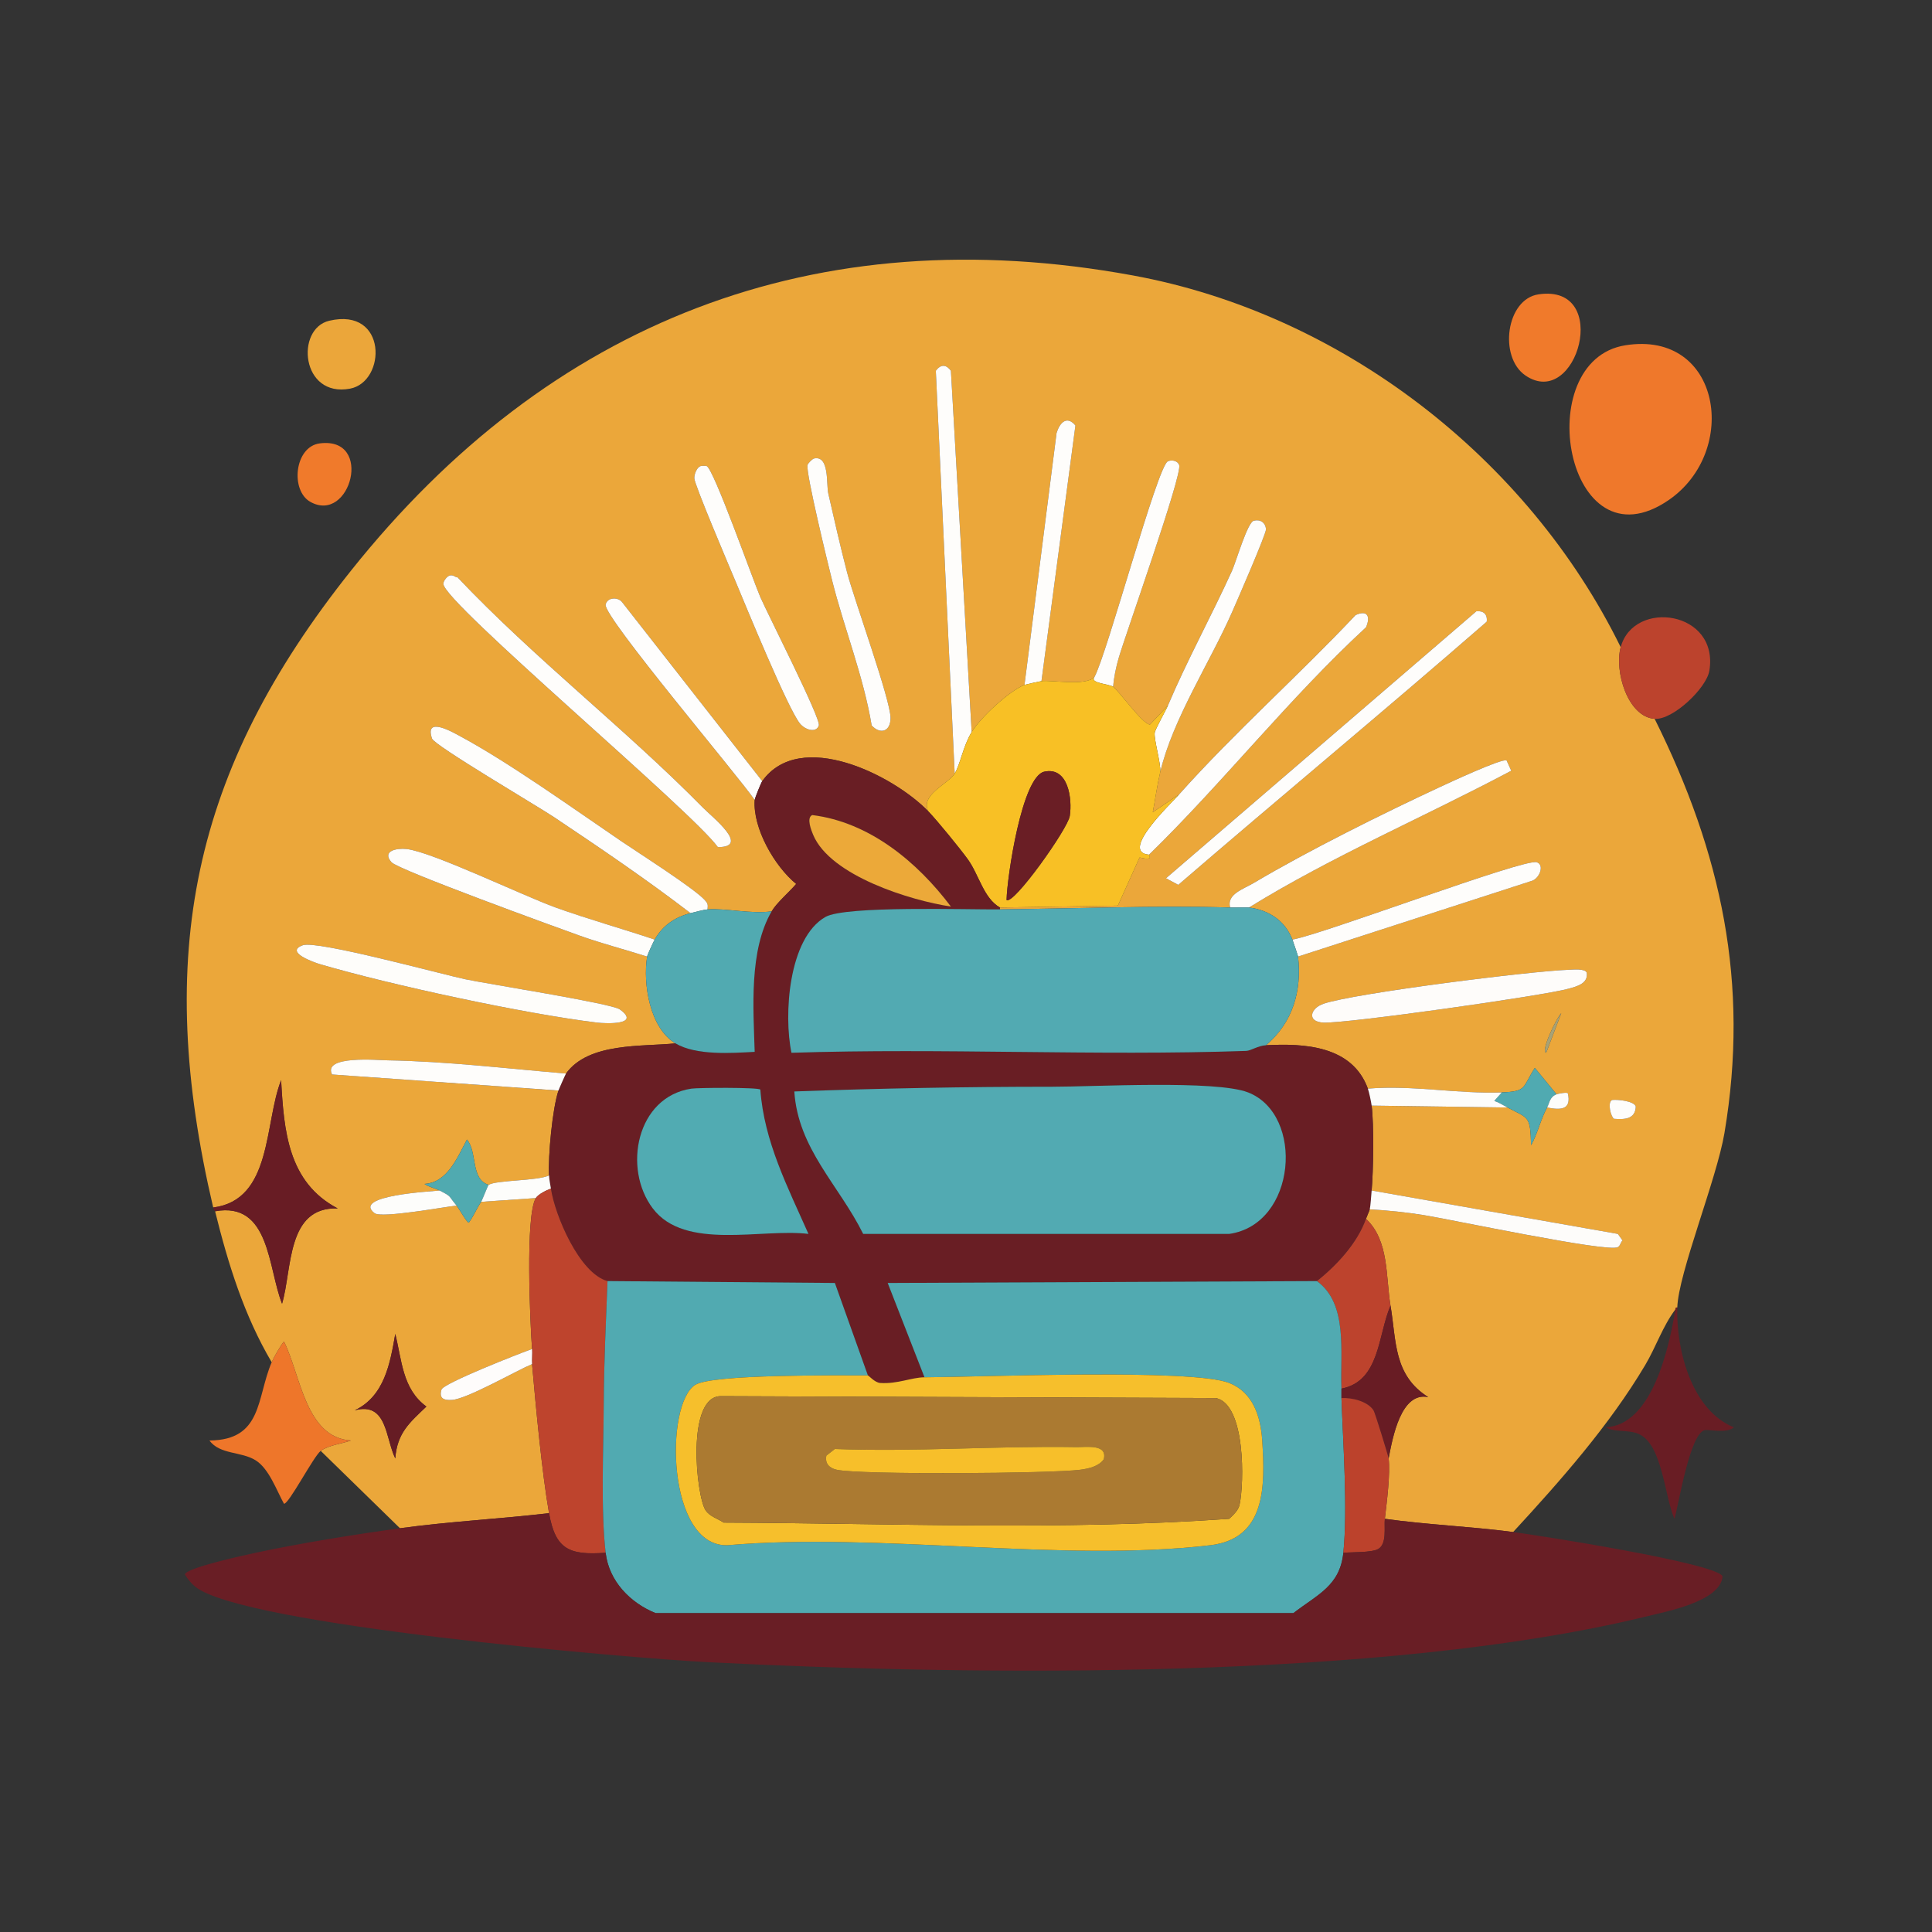 <svg xmlns="http://www.w3.org/2000/svg" width="1024" height="1024"><rect width="100%" height="100%" fill="#333333" stroke="none"/><path fill="none" d="M1023-1v1024H-1V-1h1024ZM113 640c.388 1.656.973 1.891 1 2 6.892 27.811 15.367 55.243 30 80-8.11 19.014-4.721 41.251-33 41.5 5.619 7.581 16.832 5.694 24.5 10.5 7.097 4.448 11.094 15.935 15 23 2.433.575 15.77-25.262 19.5-28l42 41c-24.187 3.329-52.687 7.888-76.5 13-5.286 1.135-37.036 7.984-37.5 11.5 1.48 2.42 3.287 4.718 5.5 6.5 25.299 20.375 229.83 37.855 272 40 143.338 7.292 358.019 9.536 496-24 11.854-2.881 40.348-8.151 41.5-21.5-2.922-6.949-97.434-21.717-111-23.5 25.112-27.225 51.025-56.566 70-88.5 5.698-9.59 9.246-20.545 16-29.5-3.317 19.975-12.17 61.392-37 62.5 4.956 2.8 11.95 1.119 17.5 3.5 12.654 5.429 13.776 33.498 19 45 2.318-7.987 8.14-44.972 16-47 2.014-.52 11.748 1.928 15.5-1.5-22.535-9.007-30.667-41.505-30-63.5.551-18.157 20.869-67.95 25-92.5 13.359-79.381-1.598-148.376-37-219.5 9.659.712 27.493-16.293 29-25.5 5.205-31.79-40.04-38.086-47-12.5-49.316-100.456-148.12-176.715-258.5-197-168.395-30.947-309.343 24.542-414.5 156.5C101.464 408.58 81.686 506.506 113 640Zm702.5-484c-17.293 2.533-21.236 33.271-7 43 27.39 18.718 45.969-48.707 7-43Zm-641 14c-17.998 4.235-14.965 40.855 11 36 19.301-3.609 20.008-43.296-11-36Zm687 13c-51.053 8.107-31.487 119.501 23 82 37.517-25.821 27.763-90.061-23-82Zm-692 52c-13.41 1.708-15.758 24.974-5 31 21.216 11.884 33.707-34.657 5-31Z"/><path fill="#EBA73A" d="M859 343c-3.433 12.619 3.619 36.941 18 38 35.402 71.124 50.359 140.119 37 219.5-4.131 24.55-24.449 74.343-25 92.5-.901-.111-.879.273-1 1-6.754 8.955-10.302 19.91-16 29.5-18.975 31.934-44.888 61.275-70 88.5-22.529-2.961-45.479-3.847-68-7 1.006-8.69 2.98-23.769 2-32 2.083-10.905 6.499-35.537 21-32.5-18.485-11.628-16.852-29.811-20-48.5-2.589-15.371-.666-34.44-13-46 .473-1.347 1.866-4.416 2-5 9.457.483 19.162 1.525 28.5 3 13.179 2.082 98.108 20.082 103 17 1.491-.939 1.299-2.493 2.5-3.5l-2.5-3.5L727 631c.933-10.414 1.268-34.939 0-45l72 1c11.212 5.946 12.104 4.149 12.5 20 3.486-6.188 5.107-13.866 8.5-20 7.253 1.457 12.999 1.271 11-7.5-.445-.804-5.345.241-6 .5l-11.5-14c-6.709 10.437-4.091 12.493-17.5 13-23.349.883-47.49-4.002-71-2-8.296-22.814-33.784-24.076-54-23 14.077-11.889 19.083-28.643 17-47l123.5-40c4.383-.995 7.37-8.637 3-10-6.718-2.096-113.296 38.192-129.5 41-3.846-9.949-12.37-15.645-23-17 44.497-27.451 93.173-48.142 139-72.5l-2.5-5.5c-2.889-.939-30.213 11.776-35 14-30.612 14.225-70.183 33.901-99 51-5.549 3.293-14.471 5.952-12.5 13-39.172-1.13-82.405.58-122 1v-1l62.5-1 11.5-25.5c8.004 1.922 4.728-1.236 5-1.5 38.834-37.782 74.68-83.371 115-120.5 2.431-5.494 1.012-9.467-5.5-6.5-30.151 32.001-64.307 62.288-93.5 95l-14 9.5c1.372-7.168 2.318-14.401 4-21.5 6.621-27.937 26.258-57.831 38-84.5 2.403-5.457 18.183-41.63 18-44-.278-3.6-3.098-5.392-6.5-4.5-3.342.877-9.406 21.888-11.5 26.5-10.764 23.709-23.968 47.779-34 71.5l-9.5 10c-3.929-.119-16.357-17.79-19.5-20 .383-5.125 1.561-10.602 3-15.5 3.764-12.811 33.736-96.938 32-102-.757-2.206-3.757-2.986-6-2-5.548 2.439-32.131 101.957-39 114.5-5.136 4.758-22.621 1.278-28 2l18-135.5c-4.677-5.564-8.399-1.286-10 4L543 363c-7.995 3.138-23.273 17.245-28 25l-11-191.5c-2.493-3.334-5.28-3.605-8 0L506 410c-3.309 5.433-18.411 11.31-14 20-18.506-19.124-67.904-44.02-88-16l-74-94.5c-2.18-3.289-8.235-3.05-9 1-1.209 6.397 70.784 91.324 79 103.5-1.075 14.986 10.565 35.216 22 44.5-3.508 4.134-10.413 10.056-13 14.5-10.223 1.614-24.531-1.735-34-1 .258-2.557.213-3.146-1.5-5-5.901-6.385-34.829-24.77-44-31-25.485-17.312-59.623-41.841-86-56-3.705-1.989-18.687-10.589-14.5 1.5 1.257 3.628 56.444 36.111 64.5 41.5 24.509 16.396 49.097 33.047 72.5 51-8.232 2.046-14.848 6.567-19 14-17.396-5.842-35.227-10.785-52.5-17-17.102-6.153-65.307-29.454-79-31-5.22-.589-13.286.981-8 7 3.542 4.034 87.837 34.667 100 39 11.607 4.135 23.757 7.274 35.5 11-2.322 14.294 1.353 37.911 15 46-17.693 1.829-46.05-.585-58 16-31.23-2.607-63.141-6.483-94.5-7-5.158-.085-34.643-2.795-29.5 7.5l120 8.5c-3.253 9.792-5.538 34.575-5 45-5.847 2.928-28.026 2.445-32 5-9.742-3.016-5.848-17.417-11.5-24-5.115 9.435-10.294 22.785-22.5 23.5 2.458 1.766 5.291 2.103 8 3.5-4.042.485-46.701 2.542-34.5 12 3.689 2.86 36.977-3.359 43.5-4 1.294 1.523 5.435 9.12 6.5 9 2.542-3.486 4.114-7.401 6.5-11l29-2c-5.667 9.386-2.998 66.494-2 80-6.156 2.145-46.982 18.165-48 21.5-1.457 4.775 1.313 5.763 5.5 5.5 8.089-.508 33.633-15.26 42.5-19 1.977 22.376 5.244 57.68 9 79-26.188 3.064-52.899 4.408-79 8l-42-41c4.173-3.063 11.123-3.765 16-5.5-24.119-1.579-26.578-34.605-35.5-52.5-1.972 2.448-5.35 8.305-6.5 11-14.633-24.757-23.108-52.189-30-80 29.208-5.332 27.977 30.282 35.5 49 5.433-18.491 2.34-51.486 29.5-50.5-26.368-13.836-28.513-41.163-30-68-8.989 22.789-4.636 63.501-36 67.5-31.314-133.494-11.536-231.42 73-337.5C291.157 170.542 432.105 115.053 600.5 146c110.38 20.285 209.184 96.544 258.5 197ZM431.5 243c-.942.198-3.27 2.544-3.5 3.5-.971 4.042 10.941 52.807 13 61 6.47 25.749 16.606 50.655 21 77 4.471 4.861 10.018 3.421 10-4-.024-9.72-19.191-62.44-23-77-3.618-13.829-6.81-28.059-10-42-1.12-4.893.707-20.221-7.5-18.5Zm-60 4c-2.036.444-3.56 4.199-3.5 6.5.09 3.415 18.993 47.816 22 55 5.487 13.108 27.591 67.103 34 75 2.716 3.346 8.613 5.192 10 1 1.178-3.561-27.2-59.238-31-68-3.916-9.029-24.873-68.481-28.5-69.5-.551-.155-2.378-.136-3 0Zm-133 58c-1.398.251-3.565 2.896-3.5 4.5.408 10.076 131.823 120.404 145.5 139.5 17.355-.01-2.818-15.733-8-21-41.232-41.908-89.384-79.081-130-122-1.582-.127-2.042-1.351-4-1Zm544 19L618 465.5l6.5 3.5c54.185-46.704 109.536-92.51 163.5-139.5.497-4.051-1.884-5.921-5.5-5.5Zm-622 177c-9.975 3.585 6.309 9.208 9 10 37.569 11.054 108.363 26.292 147 31 4.615.562 23.496 1.321 12-7-4.41-3.192-70.433-13.532-82-16-13.006-2.776-78.472-20.705-86-18Zm671 13c-19.954.649-113.315 12.358-130 18-6.948 2.35-9.135 9.578 0 10 12.035.556 116.582-14.214 130-18 4.352-1.228 10.385-2.707 9.5-8.5-1.031-2.272-7.323-1.571-9.5-1.5Zm-4 23c-2.308 2.121-11.145 20.362-8 21l8-21Zm27 46c-2.823 1.228-.578 9.261 1 10 5.555.405 11.211.255 11.5-6.5-.83-2.927-9.479-3.824-12.5-3.5Zm-645 124c-2.697 15.586-5.738 33.039-21.5 40.5 17.242-4.623 16.225 14.664 21.5 25.5.998-13.542 7.583-18.957 16.5-27.5-12.786-9.363-12.982-24.579-16.5-38.5Z"/><path fill="#F07A2B" d="M815.5 156c38.969-5.707 20.39 61.718-7 43-14.236-9.729-10.293-40.467 7-43Z"/><path fill="#EBA63A" d="M174.5 170c31.008-7.296 30.301 32.391 11 36-25.965 4.855-28.998-31.765-11-36Z"/><path fill="#EF782B" d="M861.5 183c50.763-8.061 60.517 56.179 23 82-54.487 37.501-74.053-73.893-23-82Z"/><path fill="#FEFDFB" d="M515 388c-4.561 7.482-5.965 17.015-9 22l-10-213.5c2.72-3.605 5.507-3.334 8 0L515 388ZM552 361c-.817.11-8.571 1.832-9 2l17-133.5c1.601-5.286 5.323-9.564 10-4L552 361Z"/><path fill="#F07A2B" d="M169.5 235c28.707-3.657 16.216 42.884-5 31-10.758-6.026-8.41-29.292 5-31Z"/><path fill="#FEFDFB" d="M431.5 243c8.207-1.721 6.38 13.607 7.5 18.5 3.19 13.941 6.382 28.171 10 42 3.809 14.56 22.976 67.28 23 77 .018 7.421-5.529 8.861-10 4-4.394-26.345-14.53-51.251-21-77-2.059-8.193-13.971-56.958-13-61 .23-.956 2.558-3.302 3.5-3.5ZM590 364c-2.078-1.462-12.442-1.917-10-5 6.869-12.543 33.452-112.061 39-114.5 2.243-.986 5.243-.206 6 2 1.736 5.062-28.236 89.189-32 102-1.439 4.898-2.617 10.375-3 15.5ZM371.5 247c.622-.136 2.449-.155 3 0 3.627 1.019 24.584 60.471 28.5 69.5 3.8 8.762 32.178 64.439 31 68-1.387 4.192-7.284 2.346-10-1-6.409-7.897-28.513-61.892-34-75-3.007-7.184-21.91-51.585-22-55-.06-2.301 1.464-6.056 3.5-6.5ZM615 409c.169-4.92-3.325-16.757-3-20.5.162-1.869 5.792-11.644 7-14.5 10.032-23.721 23.236-47.791 34-71.5 2.094-4.612 8.158-25.623 11.5-26.5 3.402-.892 6.222.9 6.5 4.5.183 2.37-15.597 38.543-18 44-11.742 26.669-31.379 56.563-38 84.5ZM238.5 305c1.958-.351 2.418.873 4 1 40.616 42.919 88.768 80.092 130 122 5.182 5.267 25.355 20.99 8 21-13.677-19.096-145.092-129.424-145.5-139.5-.065-1.604 2.102-4.249 3.5-4.5Z"/><path fill="#FEFDFC" d="M404 414c-.655.913-3.935 9.091-4 10-8.216-12.176-80.209-97.103-79-103.5.765-4.05 6.82-4.289 9-1l74 94.5Z"/><path fill="#FEFDFB" d="M782.5 324c3.616-.421 5.997 1.449 5.5 5.5-53.964 46.99-109.315 92.796-163.5 139.5l-6.5-3.5L782.5 324Z"/><path fill="#FEFDFC" d="M609 453c-15.691-1.272 11.233-26.659 16-32 29.193-32.712 63.349-62.999 93.5-95 6.512-2.967 7.931 1.006 5.5 6.5-40.32 37.129-76.166 82.718-115 120.5Z"/><path fill="#BC432D" d="M877 381c-14.381-1.059-21.433-25.381-18-38 6.96-25.586 52.205-19.29 47 12.5-1.507 9.207-19.341 26.212-29 25.5Z"/><path fill="#F8C025" d="M580 359c-2.442 3.083 7.922 3.538 10 5 3.143 2.21 15.571 19.881 19.5 20l9.5-10c-1.208 2.856-6.838 12.631-7 14.5-.325 3.743 3.169 15.58 3 20.5-1.682 7.099-2.628 14.332-4 21.5l14-9.5c-4.767 5.341-31.691 30.728-16 32-.272.264 3.004 3.422-5 1.5L592.5 480l-62.5 1c-8.673-4.912-11.091-17.287-17-25.5-4.014-5.579-16.366-20.712-21-25.5-4.411-8.69 10.691-14.567 14-20 3.035-4.985 4.439-14.518 9-22 4.727-7.755 20.005-21.862 28-25 .429-.168 8.183-1.89 9-2 5.379-.722 22.864 2.758 28-2Zm-26.5 50c-11.92 2.588-19.778 56.269-20 68 3.575 2.926 32.428-37.628 33.5-44.5 1.419-9.093-.811-26.255-13.5-23.5Z"/><path fill="#FEFDFB" d="M375 482c-1.965.153-6.701 1.429-9 2-23.403-17.953-47.991-34.604-72.5-51-8.056-5.389-63.243-37.872-64.5-41.5-4.187-12.089 10.795-3.489 14.5-1.5 26.377 14.159 60.515 38.688 86 56 9.171 6.23 38.099 24.615 44 31 1.713 1.854 1.758 2.443 1.5 5Z"/><path fill="#691E24" d="M492 430c4.634 4.788 16.986 19.921 21 25.5 5.909 8.213 8.327 20.588 17 25.5v1c-16.859.179-81.879-2.071-92.5 4-19.664 11.241-22.2 52.088-18 72 80.178-2.641 160.876 1.767 241-1 2.512-.087 6.239-2.773 10.5-3 20.216-1.076 45.704.186 54 23 .609 1.674 1.759 7.09 2 9 1.268 10.061.933 34.586 0 45-.223 2.494-.573 8.144-1 10-.134.584-1.527 3.653-2 5-4.505 12.84-15.552 24.748-26 33l-227.5 1 19.5 50c-6.898.031-14.202 3.623-23.5 3-2.829-.19-6.118-4.001-6.5-4l-17.5-49-120.5-1c-14.984-4.104-27.901-34.922-30-49-.366-2.455-.864-4.369-1-7-.538-10.425 1.747-35.208 5-45 .316-.952 3.712-8.6 4-9 11.95-16.585 40.307-14.171 58-16 11.002 6.521 29.627 5.16 42 4.5-.707-23.236-3.065-53.772 9-74.5 2.587-4.444 9.492-10.366 13-14.5-11.435-9.284-23.075-29.514-22-44.5.065-.909 3.345-9.087 4-10 20.096-28.02 69.494-3.124 88 16Zm-61.5 2c-3.219 1.43-.469 8.197.5 10.5 9.137 21.729 51.608 34.795 73 38-17.808-23.668-43.215-44.781-73.5-48.5Zm127 144c-45.371-.014-91.155.844-136.5 2.5 1.976 30.406 23.716 49.677 36.5 75.5h194c35.733-5.04 40.089-63.283 10-75-17.049-6.639-81.641-2.993-104-3Zm-191 1c-29.182 4.299-36.525 42.362-20.5 63.5 17.073 22.521 57.686 10.463 82.5 13.5-10.924-24.684-23.525-48.935-25.5-76.5-1.349-1.23-32.924-1.027-36.5-.5Z"/><path fill="#FEFDFB" d="M662 481c-.699-.089-7.63.068-10 0-1.971-7.048 6.951-9.707 12.5-13 28.817-17.099 68.388-36.775 99-51 4.787-2.224 32.111-14.939 35-14l2.5 5.5c-45.827 24.358-94.503 45.049-139 72.5Z"/><path fill="#6A1E25" d="M553.5 409c12.689-2.755 14.919 14.407 13.5 23.5-1.072 6.872-29.925 47.426-33.5 44.5.222-11.731 8.08-65.412 20-68Z"/><path fill="#ECA939" d="M430.5 432c30.285 3.719 55.692 24.832 73.5 48.5-21.392-3.205-63.863-16.271-73-38-.969-2.303-3.719-9.07-.5-10.5Z"/><path fill="#FEFDFB" d="M347 498c-.801 1.434-3.83 7.956-4 9-11.743-3.726-23.893-6.865-35.5-11-12.163-4.333-96.458-34.966-100-39-5.286-6.019 2.78-7.589 8-7 13.693 1.546 61.898 24.847 79 31 17.273 6.215 35.104 11.158 52.5 17ZM688 507c-.053-.471-2.589-7.936-3-9 16.204-2.808 122.782-43.096 129.5-41 4.37 1.363 1.383 9.005-3 10L688 507Z"/><path fill="#52AAB2" d="M652 481c2.37.068 9.301-.089 10 0 10.63 1.355 19.154 7.051 23 17 .411 1.064 2.947 8.529 3 9 2.083 18.357-2.923 35.111-17 47-4.261.227-7.988 2.913-10.5 3-80.124 2.767-160.822-1.641-241 1-4.2-19.912-1.664-60.759 18-72 10.621-6.071 75.641-3.821 92.5-4 39.595-.42 82.828-2.13 122-1Z"/><path fill="#51AAB1" d="M409 483c-12.065 20.728-9.707 51.264-9 74.5-12.373.66-30.998 2.021-42-4.5-13.647-8.089-17.322-31.706-15-46 .17-1.044 3.199-7.566 4-9 4.152-7.433 10.768-11.954 19-14 2.299-.571 7.035-1.847 9-2 9.469-.735 23.777 2.614 34 1Z"/><path fill="#FEFDFA" d="M160.5 501c7.528-2.705 72.994 15.224 86 18 11.567 2.468 77.59 12.808 82 16 11.496 8.321-7.385 7.562-12 7-38.637-4.708-109.431-19.946-147-31-2.691-.792-18.975-6.415-9-10Z"/><path fill="#FEFCFA" d="M831.5 514c2.177-.071 8.469-.772 9.5 1.5.885 5.793-5.148 7.272-9.5 8.5-13.418 3.786-117.965 18.556-130 18-9.135-.422-6.948-7.65 0-10 16.685-5.642 110.046-17.351 130-18Z"/><path fill="#A7A276" d="m827.5 537-8 21c-3.145-.638 5.692-18.879 8-21Z"/><path fill="#FEFDFB" d="M300 569c-.288.4-3.684 8.048-4 9l-120-8.5c-5.143-10.295 24.342-7.585 29.5-7.5 31.359.517 63.27 4.393 94.5 7Z"/><path fill="#50AAB1" d="M825 580c-3.737 1.48-3.624 4.512-5 7-3.393 6.134-5.014 13.812-8.5 20-.396-15.851-1.288-14.054-12.5-20-2.307-1.223-4.475-2.649-7-3.5l4-4.5c13.409-.507 10.791-2.563 17.5-13l11.5 14Z"/><path fill="#681C24" d="M114 642c-.027-.109-.612-.344-1-2 31.364-3.999 27.011-44.711 36-67.5 1.487 26.837 3.632 54.164 30 68-27.16-.986-24.067 32.009-29.5 50.5-7.523-18.718-6.292-54.332-35.5-49Z"/><path fill="#52AAB2" d="M557.5 576c22.359.007 86.951-3.639 104 3 30.089 11.717 25.733 69.96-10 75h-194c-12.784-25.823-34.524-45.094-36.5-75.5 45.345-1.656 91.129-2.514 136.5-2.5Z"/><path fill="#51ABB2" d="M366.5 577c3.576-.527 35.151-.73 36.5.5 1.975 27.565 14.576 51.816 25.5 76.5-24.814-3.037-65.427 9.021-82.5-13.5-16.025-21.138-8.682-59.201 20.5-63.5Z"/><path fill="#FDFDFB" d="m796 579-4 4.5c2.525.851 4.693 2.277 7 3.5l-72-1c-.241-1.91-1.391-7.326-2-9 23.51-2.002 47.651 2.883 71 2ZM820 587c1.376-2.488 1.263-5.52 5-7 .655-.259 5.555-1.304 6-.5 1.999 8.771-3.747 8.957-11 7.5Z"/><path fill="#FEFDFB" d="M854.5 583c3.021-.324 11.67.573 12.5 3.5-.289 6.755-5.945 6.905-11.5 6.5-1.578-.739-3.823-8.772-1-10Z"/><path fill="#50AAB0" d="M259 628c-.414.266-3.292 7.932-4 9-2.386 3.599-3.958 7.514-6.5 11-1.065.12-5.206-7.477-6.5-9-4.725-5.561-2.22-4.505-9-8-2.709-1.397-5.542-1.734-8-3.5 12.206-.715 17.385-14.065 22.5-23.5 5.652 6.583 1.758 20.984 11.5 24Z"/><path fill="#FDFDFB" d="M292 630c-2.268.755-6.802 3.015-8 5l-29 2c.708-1.068 3.586-8.734 4-9 3.974-2.555 26.153-2.072 32-5 .136 2.631.634 4.545 1 7Z"/><path fill="#BE442D" d="M322 679c-.829 21.345-1.896 43.148-2 64.5-.115 23.609-1.641 56.809 1 79.5-19.298 1.384-26.607-1.742-30-21-3.756-21.32-7.023-56.624-9-79-.231-2.619.194-5.373 0-8-.998-13.506-3.667-70.614 2-80 1.198-1.985 5.732-4.245 8-5 2.099 14.078 15.016 44.896 30 49Z"/><path fill="#FDFDFB" d="M233 631c6.78 3.495 4.275 2.439 9 8-6.523.641-39.811 6.86-43.5 4-12.201-9.458 30.458-11.515 34.5-12Z"/><path fill="#FDFCFA" d="M726 641c.427-1.856.777-7.506 1-10l130.5 23 2.5 3.5c-1.201 1.007-1.009 2.561-2.5 3.5-4.892 3.082-89.821-14.918-103-17-9.338-1.475-19.043-2.517-28.5-3Z"/><path fill="#BD432D" d="M737 692c-6.753 15.728-5.562 40.032-26 44-.775-19.473 3.638-44.881-13-57 10.448-8.252 21.495-20.16 26-33 12.334 11.56 10.411 30.629 13 46Z"/><path fill="#51AAB1" d="M460 729c-15.737.045-82.287-.764-91.5 5-16.27 10.18-15.05 85.898 17 85 80.514-6.964 177.36 9.282 256 0 29.475-3.479 29.076-31.225 27.5-55.5-.822-12.663-4.811-25.501-17.5-30.5-19.634-7.735-132.175-3.131-161.5-3l-19.5-50 227.5-1c16.638 12.119 12.225 37.527 13 57 .054 1.361-.063 3.251 0 5 .858 23.989 3.361 59.033 1 82-1.802 17.525-13.594 22.068-26.5 32h-338c-13.444-5.43-24.746-16.934-26.5-32-2.641-22.691-1.115-55.891-1-79.5.104-21.352 1.171-43.155 2-64.5l120.5 1 17.5 49Z"/><path fill="#681C24" d="M736 773c-.158-1.327-7.261-24.386-8-25.5-3.233-4.873-11.483-6.791-17-6.5-.063-1.749.054-3.639 0-5 20.438-3.968 19.247-28.272 26-44 3.148 18.689 1.515 36.872 20 48.5-14.501-3.037-18.917 21.595-21 32.5Z"/><path fill="#691D24" d="M888 694c.121-.727.099-1.111 1-1-.667 21.995 7.465 54.493 30 63.5-3.752 3.428-13.486.98-15.5 1.5-7.86 2.028-13.682 39.013-16 47-5.224-11.502-6.346-39.571-19-45-5.55-2.381-12.544-.7-17.5-3.5 24.83-1.108 33.683-42.525 37-62.5Z"/><path fill="#661C24" d="M209.5 707c3.518 13.921 3.714 29.137 16.5 38.5-8.917 8.543-15.502 13.958-16.5 27.5-5.275-10.836-4.258-30.123-21.5-25.5 15.762-7.461 18.803-24.914 21.5-40.5Z"/><path fill="#EE762A" d="M170 769c-3.73 2.738-17.067 28.575-19.5 28-3.906-7.065-7.903-18.552-15-23-7.668-4.806-18.881-2.919-24.5-10.5 28.279-.249 24.89-22.486 33-41.5 1.15-2.695 4.528-8.552 6.5-11 8.922 17.895 11.381 50.921 35.5 52.5-4.877 1.735-11.827 2.437-16 5.5Z"/><path fill="#FEFCFB" d="M282 715c.194 2.627-.231 5.381 0 8-8.867 3.74-34.411 18.492-42.5 19-4.187.263-6.957-.725-5.5-5.5 1.018-3.335 41.844-19.355 48-21.5Z"/><path fill="#F6BF2C" d="M490 730c29.325-.131 141.866-4.735 161.5 3 12.689 4.999 16.678 17.837 17.5 30.5 1.576 24.275 1.975 52.021-27.5 55.5-78.64 9.282-175.486-6.964-256 0-32.05.898-33.27-74.82-17-85 9.213-5.764 75.763-4.955 91.5-5 .382-.001 3.671 3.81 6.5 4 9.298.623 16.602-2.969 23.5-3Zm-107.5 10c-19.09-.758-13.502 53.16-8.5 60.5 2.303 3.38 6.375 4.303 9.5 6.5 89.07.373 179.659 4.274 268-2 2.18-2.095 4.817-4.374 5.5-7.5 2.455-11.244 3.292-53.009-12.5-56.5l-262-1Z"/><path fill="#AB7A31" d="m382.5 740 262 1c15.792 3.491 14.955 45.256 12.5 56.5-.683 3.126-3.32 5.405-5.5 7.5-88.341 6.274-178.93 2.373-268 2-3.125-2.197-7.197-3.12-9.5-6.5-5.002-7.34-10.59-61.258 8.5-60.5Zm188 27c-42.489-.725-85.431 2.621-128 1l-4.5 3.5c-.845 4.145 1.506 6.615 5.5 7.5 12.437 2.754 113.799 1.996 129 0 4.544-.597 9.729-1.747 12.5-5.5 2.19-8.323-9.316-6.412-14.5-6.5Z"/><path fill="#BC422C" d="M736 773c.98 8.231-.994 23.31-2 32-.488 4.219 1.239 13.253-3.5 16-3.414 1.979-14.184 1.612-18.5 2 2.361-22.967-.142-58.011-1-82 5.517-.291 13.767 1.627 17 6.5.739 1.114 7.842 24.173 8 25.5Z"/><path fill="#F7BF2A" d="M570.5 767c5.184.088 16.69-1.823 14.5 6.5-2.771 3.753-7.956 4.903-12.5 5.5-15.201 1.996-116.563 2.754-129 0-3.994-.885-6.345-3.355-5.5-7.5l4.5-3.5c42.569 1.621 85.511-1.725 128-1Z"/><path fill="#691E25" d="M291 802c3.393 19.258 10.702 22.384 30 21 1.754 15.066 13.056 26.57 26.5 32h338c12.906-9.932 24.698-14.475 26.5-32 4.316-.388 15.086-.021 18.5-2 4.739-2.747 3.012-11.781 3.5-16 22.521 3.153 45.471 4.039 68 7 13.566 1.783 108.078 16.551 111 23.5-1.152 13.349-29.646 18.619-41.5 21.5-137.981 33.536-352.662 31.292-496 24-42.17-2.145-246.701-19.625-272-40-2.213-1.782-4.02-4.08-5.5-6.5.464-3.516 32.214-10.365 37.5-11.5 23.813-5.112 52.313-9.671 76.5-13 26.101-3.592 52.812-4.936 79-8Z"/></svg>